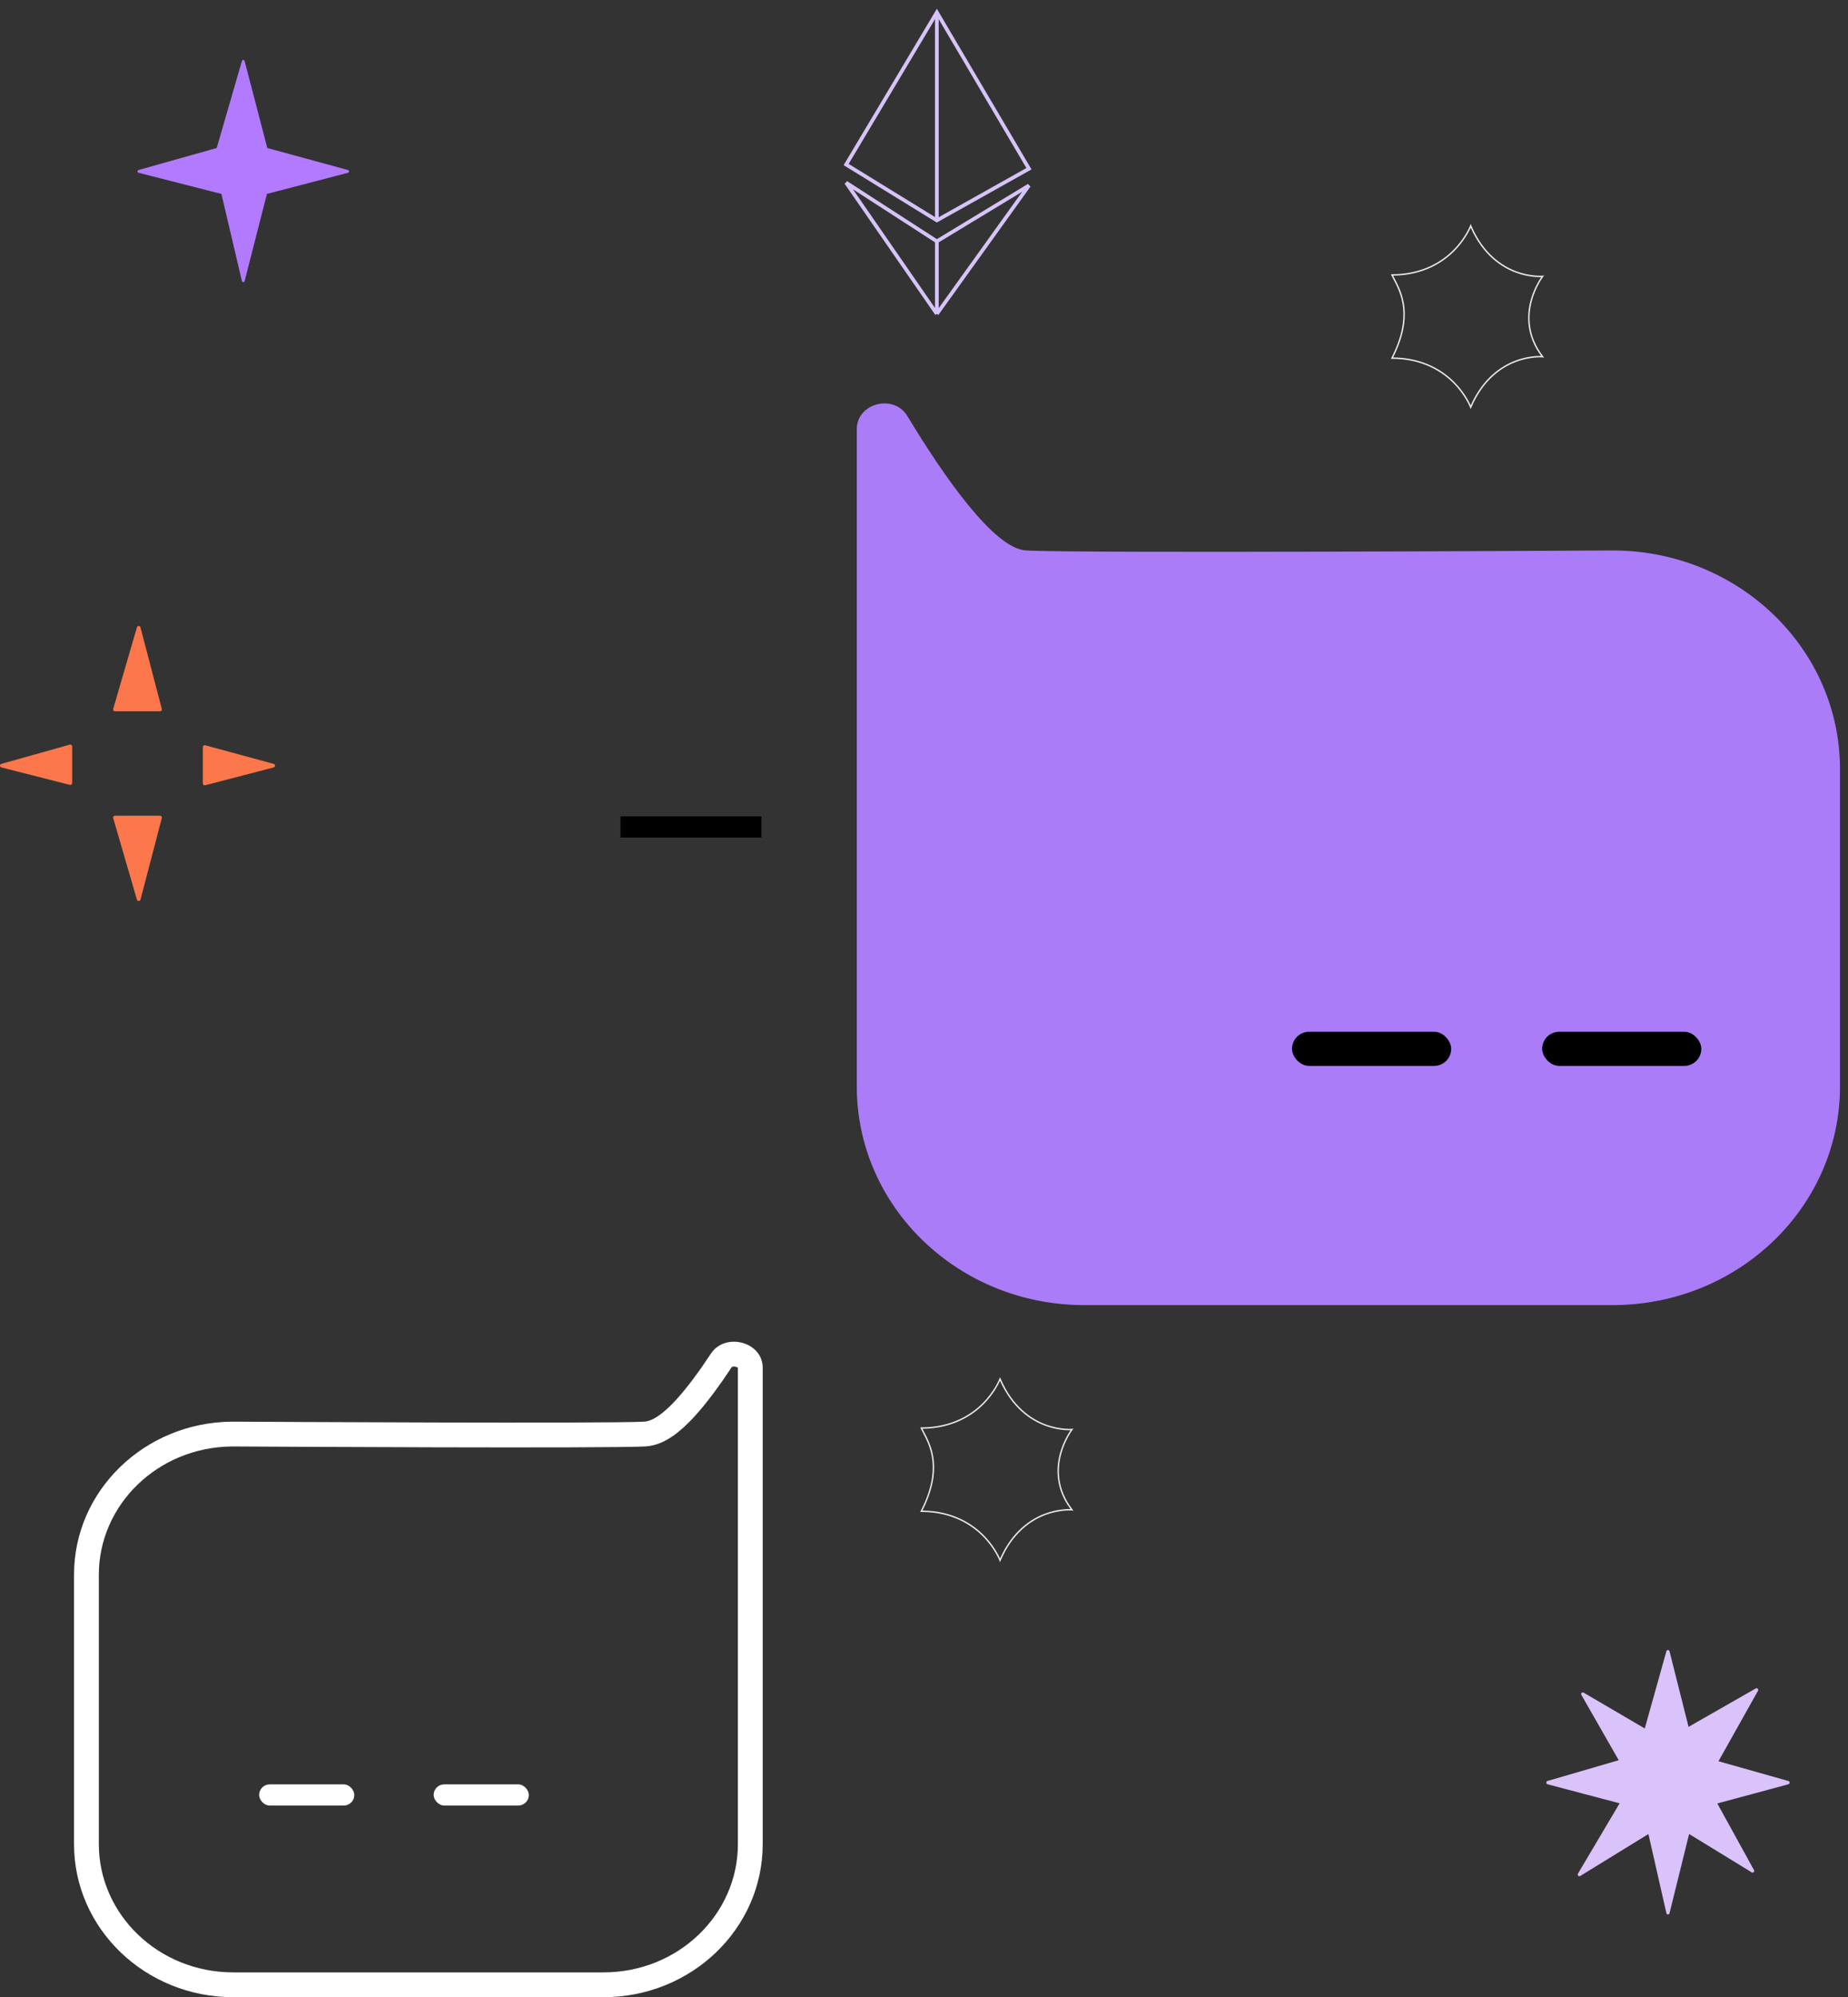 <svg width="149" height="161" viewBox="0 0 149 161" fill="none" xmlns="http://www.w3.org/2000/svg">
    <rect x="0" y="0" width="149" height="161" fill="#333333" stroke="none"/>
    <path fill-rule="evenodd" clip-rule="evenodd"
        d="M70.069 67.518L81.439 67.518L81.439 65.812L70.069 65.812L70.069 67.518Z" fill="black" />
    <path fill-rule="evenodd" clip-rule="evenodd"
        d="M50.029 67.518L61.399 67.518L61.399 65.812L50.029 65.812L50.029 67.518Z" fill="black" />
    <path fill-rule="evenodd" clip-rule="evenodd"
        d="M7.969 148.662L7.969 126.934C7.969 121.337 12.687 116.659 18.698 116.601C18.768 116.601 18.83 116.601 18.918 116.601C20.904 116.613 48.898 116.769 52.046 116.598C52.942 116.549 53.708 116.138 54.266 115.749C54.854 115.339 55.416 114.808 55.936 114.247C56.977 113.122 58.032 111.668 58.983 110.225C59.001 110.198 59.015 110.185 59.056 110.173C59.113 110.155 59.212 110.146 59.325 110.176C59.419 110.201 59.473 110.239 59.495 110.258L59.495 148.662C59.495 154.294 54.718 158.995 48.655 158.995L18.81 158.995C12.746 158.995 7.969 154.294 7.969 148.662ZM57.313 109.124C58.47 107.369 61.495 108.152 61.495 110.254L61.495 148.662C61.495 155.474 55.746 160.995 48.655 160.995L18.81 160.995C11.718 160.995 5.969 155.474 5.969 148.662L5.969 126.934C5.969 120.165 11.647 114.669 18.678 114.601C18.766 114.601 18.842 114.601 18.929 114.601C20.98 114.613 48.869 114.768 51.937 114.601C53.374 114.523 55.458 111.939 57.313 109.124Z"
        fill="white" />
    <path
        d="M69.081 34.593C69.081 32.49 72.065 31.73 73.153 33.529C76.162 38.507 80.165 44.233 82.727 44.373C87.107 44.612 126.922 44.391 129.852 44.374C129.977 44.373 130.086 44.373 130.211 44.374C140.249 44.471 148.355 52.326 148.355 62.002V87.576C148.355 97.312 140.147 105.205 130.023 105.205H87.413C77.289 105.205 69.081 97.312 69.081 87.576V34.593Z"
        fill="#AA7CF7" />
    <rect x="104.172" y="83.172" width="12.834" height="2.75" rx="1.375" fill="black" />
    <rect x="124.34" y="83.172" width="12.834" height="2.75" rx="1.375" fill="black" />
    <rect x="20.893" y="143.84" width="7.675" height="1.706" rx="0.853" fill="white" />
    <rect x="34.964" y="143.84" width="7.675" height="1.706" rx="0.853" fill="white" />
    <path
        d="M75.536 1L68.222 13.264L75.536 17.765L82.963 13.602L75.536 1ZM75.536 1V17.653M75.536 19.453L68.222 14.727L75.536 25.304M75.536 19.453L82.963 14.952L75.536 25.304M75.536 19.453V25.304"
        stroke="#D6C3F7" stroke-width="0.3" />
    <g clip-path="url(#clip0_7427_31138)">
        <path
            d="M19.614 4.953L21.458 12.026L28.026 13.818L21.429 15.539L19.614 22.631L17.944 15.539L11.2 13.818L17.563 12.026L19.614 4.953Z"
            fill="#B27AFF" />
        <path
            d="M19.614 22.744C19.561 22.744 19.516 22.707 19.504 22.655L17.852 15.632L11.172 13.928C11.121 13.916 11.086 13.871 11.086 13.818C11.086 13.766 11.119 13.72 11.17 13.705L17.472 11.93L19.504 4.919C19.518 4.869 19.564 4.836 19.614 4.836H19.615C19.667 4.836 19.712 4.872 19.724 4.922L21.552 11.931L28.056 13.706C28.107 13.72 28.141 13.766 28.141 13.818C28.141 13.87 28.106 13.916 28.055 13.928L21.522 15.632L19.724 22.658C19.712 22.708 19.666 22.744 19.613 22.744H19.614ZM11.646 13.811L17.973 15.425C18.015 15.435 18.047 15.469 18.057 15.511L19.619 22.149L21.318 15.509C21.329 15.469 21.361 15.437 21.401 15.426L27.579 13.815L21.428 12.136C21.388 12.126 21.358 12.095 21.347 12.055L19.607 5.384L17.674 12.057C17.663 12.095 17.633 12.125 17.595 12.135L11.646 13.811Z"
            fill="#B27AFF" />
    </g>
    <path
        d="M118.576 32.978L118.525 32.844C118.522 32.835 118.146 31.853 117.185 30.884C116.3 29.992 114.723 28.928 112.234 28.928H112.14L112.183 28.842C113.899 25.485 112.933 23.634 112.355 22.529C112.293 22.409 112.234 22.296 112.183 22.19L112.142 22.106H112.234C114.725 22.106 116.304 21.04 117.188 20.146C118.148 19.177 118.522 18.198 118.525 18.188L118.575 18.055L118.631 18.186C119.599 20.454 121.109 21.43 122.206 21.849C123.394 22.303 124.362 22.221 124.372 22.22L124.504 22.207L124.422 22.314C124.416 22.322 123.799 23.134 123.494 24.325C123.214 25.421 123.147 27.072 124.422 28.719L124.505 28.825L124.372 28.813C124.363 28.811 123.39 28.73 122.202 29.186C121.106 29.605 119.598 30.581 118.632 32.847L118.576 32.978ZM112.328 28.811C114.805 28.838 116.38 29.907 117.269 30.805C118.044 31.587 118.444 32.379 118.579 32.678C119.564 30.46 121.068 29.494 122.166 29.075C123.126 28.707 123.95 28.684 124.256 28.691C123.029 27.039 123.102 25.392 123.384 24.292C123.634 23.321 124.087 22.597 124.261 22.342C123.959 22.349 123.131 22.327 122.166 21.958C121.068 21.538 119.564 20.573 118.579 18.355C118.444 18.654 118.044 19.446 117.269 20.228C116.38 21.126 114.803 22.196 112.327 22.221C112.367 22.302 112.41 22.386 112.456 22.473C113.039 23.59 114.012 25.452 112.328 28.811V28.811Z"
        fill="#E8E8E8" />
    <path
        d="M80.627 125.931L80.577 125.798C80.574 125.788 80.197 124.806 79.237 123.837C78.352 122.945 76.774 121.881 74.285 121.881H74.191L74.235 121.795C75.951 118.438 74.984 116.587 74.407 115.482C74.344 115.362 74.285 115.249 74.234 115.143L74.194 115.059H74.285C76.777 115.059 78.355 113.993 79.24 113.099C80.2 112.13 80.574 111.151 80.577 111.141L80.627 111.008L80.683 111.139C81.65 113.407 83.161 114.383 84.258 114.802C85.446 115.256 86.414 115.174 86.424 115.173L86.555 115.161L86.474 115.267C86.468 115.275 85.851 116.087 85.546 117.278C85.266 118.374 85.199 120.026 86.474 121.672L86.557 121.778L86.424 121.766C86.414 121.765 85.442 121.683 84.254 122.139C83.158 122.558 81.65 123.534 80.684 125.8L80.627 125.931ZM74.379 121.765C76.856 121.791 78.432 122.86 79.321 123.758C80.095 124.54 80.496 125.332 80.631 125.631C81.616 123.413 83.12 122.448 84.217 122.028C85.178 121.661 86.002 121.637 86.308 121.644C85.081 119.992 85.153 118.346 85.436 117.245C85.686 116.274 86.138 115.55 86.312 115.295C86.011 115.302 85.183 115.28 84.217 114.911C83.12 114.492 81.616 113.526 80.631 111.308C80.496 111.607 80.095 112.399 79.321 113.181C78.432 114.079 76.855 115.149 74.378 115.175C74.418 115.255 74.462 115.339 74.508 115.426C75.091 116.543 76.064 118.405 74.379 121.764V121.765Z"
        fill="#E8E8E8" />
    <g clip-path="url(#clip1_7427_31138)">
        <path d="M11.182 50.609L9.27 57.19H12.902L11.182 50.609Z" fill="#FC774B" />
        <path
            d="M12.903 57.34H9.268C9.222 57.34 9.177 57.318 9.149 57.28C9.121 57.243 9.112 57.194 9.125 57.149L11.039 50.569C11.057 50.504 11.117 50.461 11.182 50.461H11.184C11.251 50.461 11.309 50.507 11.326 50.573L13.047 57.153C13.059 57.198 13.049 57.246 13.021 57.282C12.992 57.319 12.949 57.34 12.903 57.34ZM9.468 57.041H12.71L11.175 51.17L9.468 57.041Z"
            fill="#FC774B" />
        <path d="M11.182 72.483L9.27 65.902H12.902L11.182 72.483Z" fill="#FC774B" />
        <path
            d="M11.182 72.633C11.116 72.633 11.057 72.59 11.039 72.525L9.126 65.945C9.113 65.9 9.122 65.851 9.15 65.814C9.178 65.776 9.222 65.754 9.269 65.754H12.904C12.95 65.754 12.993 65.775 13.022 65.812C13.05 65.85 13.059 65.896 13.048 65.941L11.327 72.521C11.31 72.585 11.252 72.632 11.185 72.633H11.184H11.182ZM9.468 66.053L11.175 71.924L12.71 66.053H9.468Z"
            fill="#FC774B" />
        <path d="M22.024 61.72L16.505 60.219V63.154L22.024 61.72Z" fill="#FC774B" />
        <path
            d="M16.505 63.304C16.472 63.304 16.439 63.294 16.414 63.273C16.376 63.244 16.355 63.201 16.355 63.155V60.219C16.355 60.173 16.378 60.128 16.414 60.101C16.451 60.072 16.499 60.063 16.543 60.075L22.062 61.577C22.128 61.595 22.172 61.655 22.172 61.722C22.172 61.789 22.126 61.849 22.061 61.866L16.542 63.3C16.53 63.303 16.517 63.304 16.505 63.304ZM16.654 60.413V62.96L21.442 61.716L16.654 60.413Z"
            fill="#FC774B" />
        <path d="M0.149 61.719L5.668 63.122V60.168L0.149 61.719Z" fill="#FC774B" />
        <path
            d="M5.668 63.272C5.656 63.272 5.644 63.272 5.631 63.268L0.112 61.865C0.046 61.848 0 61.79 0 61.721C0 61.654 0.043 61.594 0.109 61.575L5.628 60.025C5.672 60.012 5.72 60.022 5.757 60.051C5.795 60.079 5.817 60.123 5.817 60.17V63.124C5.817 63.17 5.796 63.214 5.759 63.242C5.732 63.263 5.701 63.273 5.668 63.273V63.272ZM0.727 61.712L5.519 62.931V60.366L0.727 61.712Z"
            fill="#FC774B" />
    </g>
    <g clip-path="url(#clip2_7427_31138)">
        <path
            d="M141.626 136.227L137.41 143.743L141.303 150.814L134.547 146.674L127.34 151.107L131.714 143.724L127.621 136.563L134.243 140.443L141.626 136.227Z"
            fill="#DAC2FB" />
        <path
            d="M127.339 151.245C127.305 151.245 127.271 151.231 127.246 151.204C127.204 151.159 127.196 151.09 127.227 151.035L131.559 143.722L127.507 136.634C127.477 136.581 127.485 136.512 127.525 136.468C127.566 136.424 127.632 136.413 127.685 136.445L134.244 140.288L141.563 136.107C141.616 136.077 141.68 136.088 141.722 136.132C141.763 136.176 141.771 136.243 141.742 136.296L137.564 143.744L141.418 150.746C141.449 150.8 141.44 150.869 141.397 150.913C141.355 150.957 141.289 150.965 141.238 150.933L134.549 146.835L127.408 151.226C127.387 151.238 127.364 151.245 127.341 151.245H127.339ZM127.986 136.937L131.826 143.655C131.851 143.699 131.851 143.754 131.826 143.798L127.731 150.708L134.479 146.558C134.52 146.534 134.571 146.532 134.614 146.558L140.941 150.436L137.296 143.814C137.272 143.771 137.272 143.719 137.296 143.677L141.272 136.589L134.306 140.568C134.267 140.592 134.218 140.59 134.178 140.568L127.986 136.937Z"
            fill="#DAC2FB" />
        <path
            d="M134.483 133.145L136.604 141.565L144.158 143.698L136.57 145.746L134.483 154.188L132.563 145.746L124.808 143.698L132.125 141.565L134.483 133.145Z"
            fill="#DAC2FB" />
        <path
            d="M134.483 154.327C134.423 154.327 134.37 154.283 134.357 154.221L132.456 145.86L124.775 143.832C124.717 143.816 124.676 143.763 124.676 143.7C124.676 143.638 124.714 143.583 124.772 143.565L132.02 141.453L134.357 133.107C134.373 133.048 134.425 133.008 134.483 133.008H134.485C134.544 133.008 134.595 133.05 134.61 133.111L136.712 141.454L144.192 143.567C144.25 143.583 144.29 143.638 144.29 143.7C144.29 143.762 144.249 143.816 144.191 143.832L136.679 145.859L134.611 154.223C134.597 154.283 134.544 154.326 134.483 154.326V154.327ZM125.319 143.691L132.596 145.613C132.644 145.625 132.681 145.665 132.692 145.715L134.489 153.617L136.443 145.713C136.455 145.665 136.492 145.627 136.538 145.615L143.643 143.697L136.57 141.698C136.523 141.686 136.489 141.649 136.476 141.601L134.475 133.66L132.252 141.604C132.239 141.649 132.205 141.685 132.161 141.697L125.319 143.691Z"
            fill="#DAC2FB" />
    </g>
    <defs>
        <clipPath id="clip0_7427_31138">
            <rect width="17.055" height="17.908" fill="white" transform="translate(11.086 4.836)" />
        </clipPath>
        <clipPath id="clip1_7427_31138">
            <rect width="22.172" height="22.172" fill="white" transform="translate(0 50.461)" />
        </clipPath>
        <clipPath id="clip2_7427_31138">
            <rect width="19.614" height="21.319" fill="white" transform="translate(124.676 133.008)" />
        </clipPath>
    </defs>
</svg>